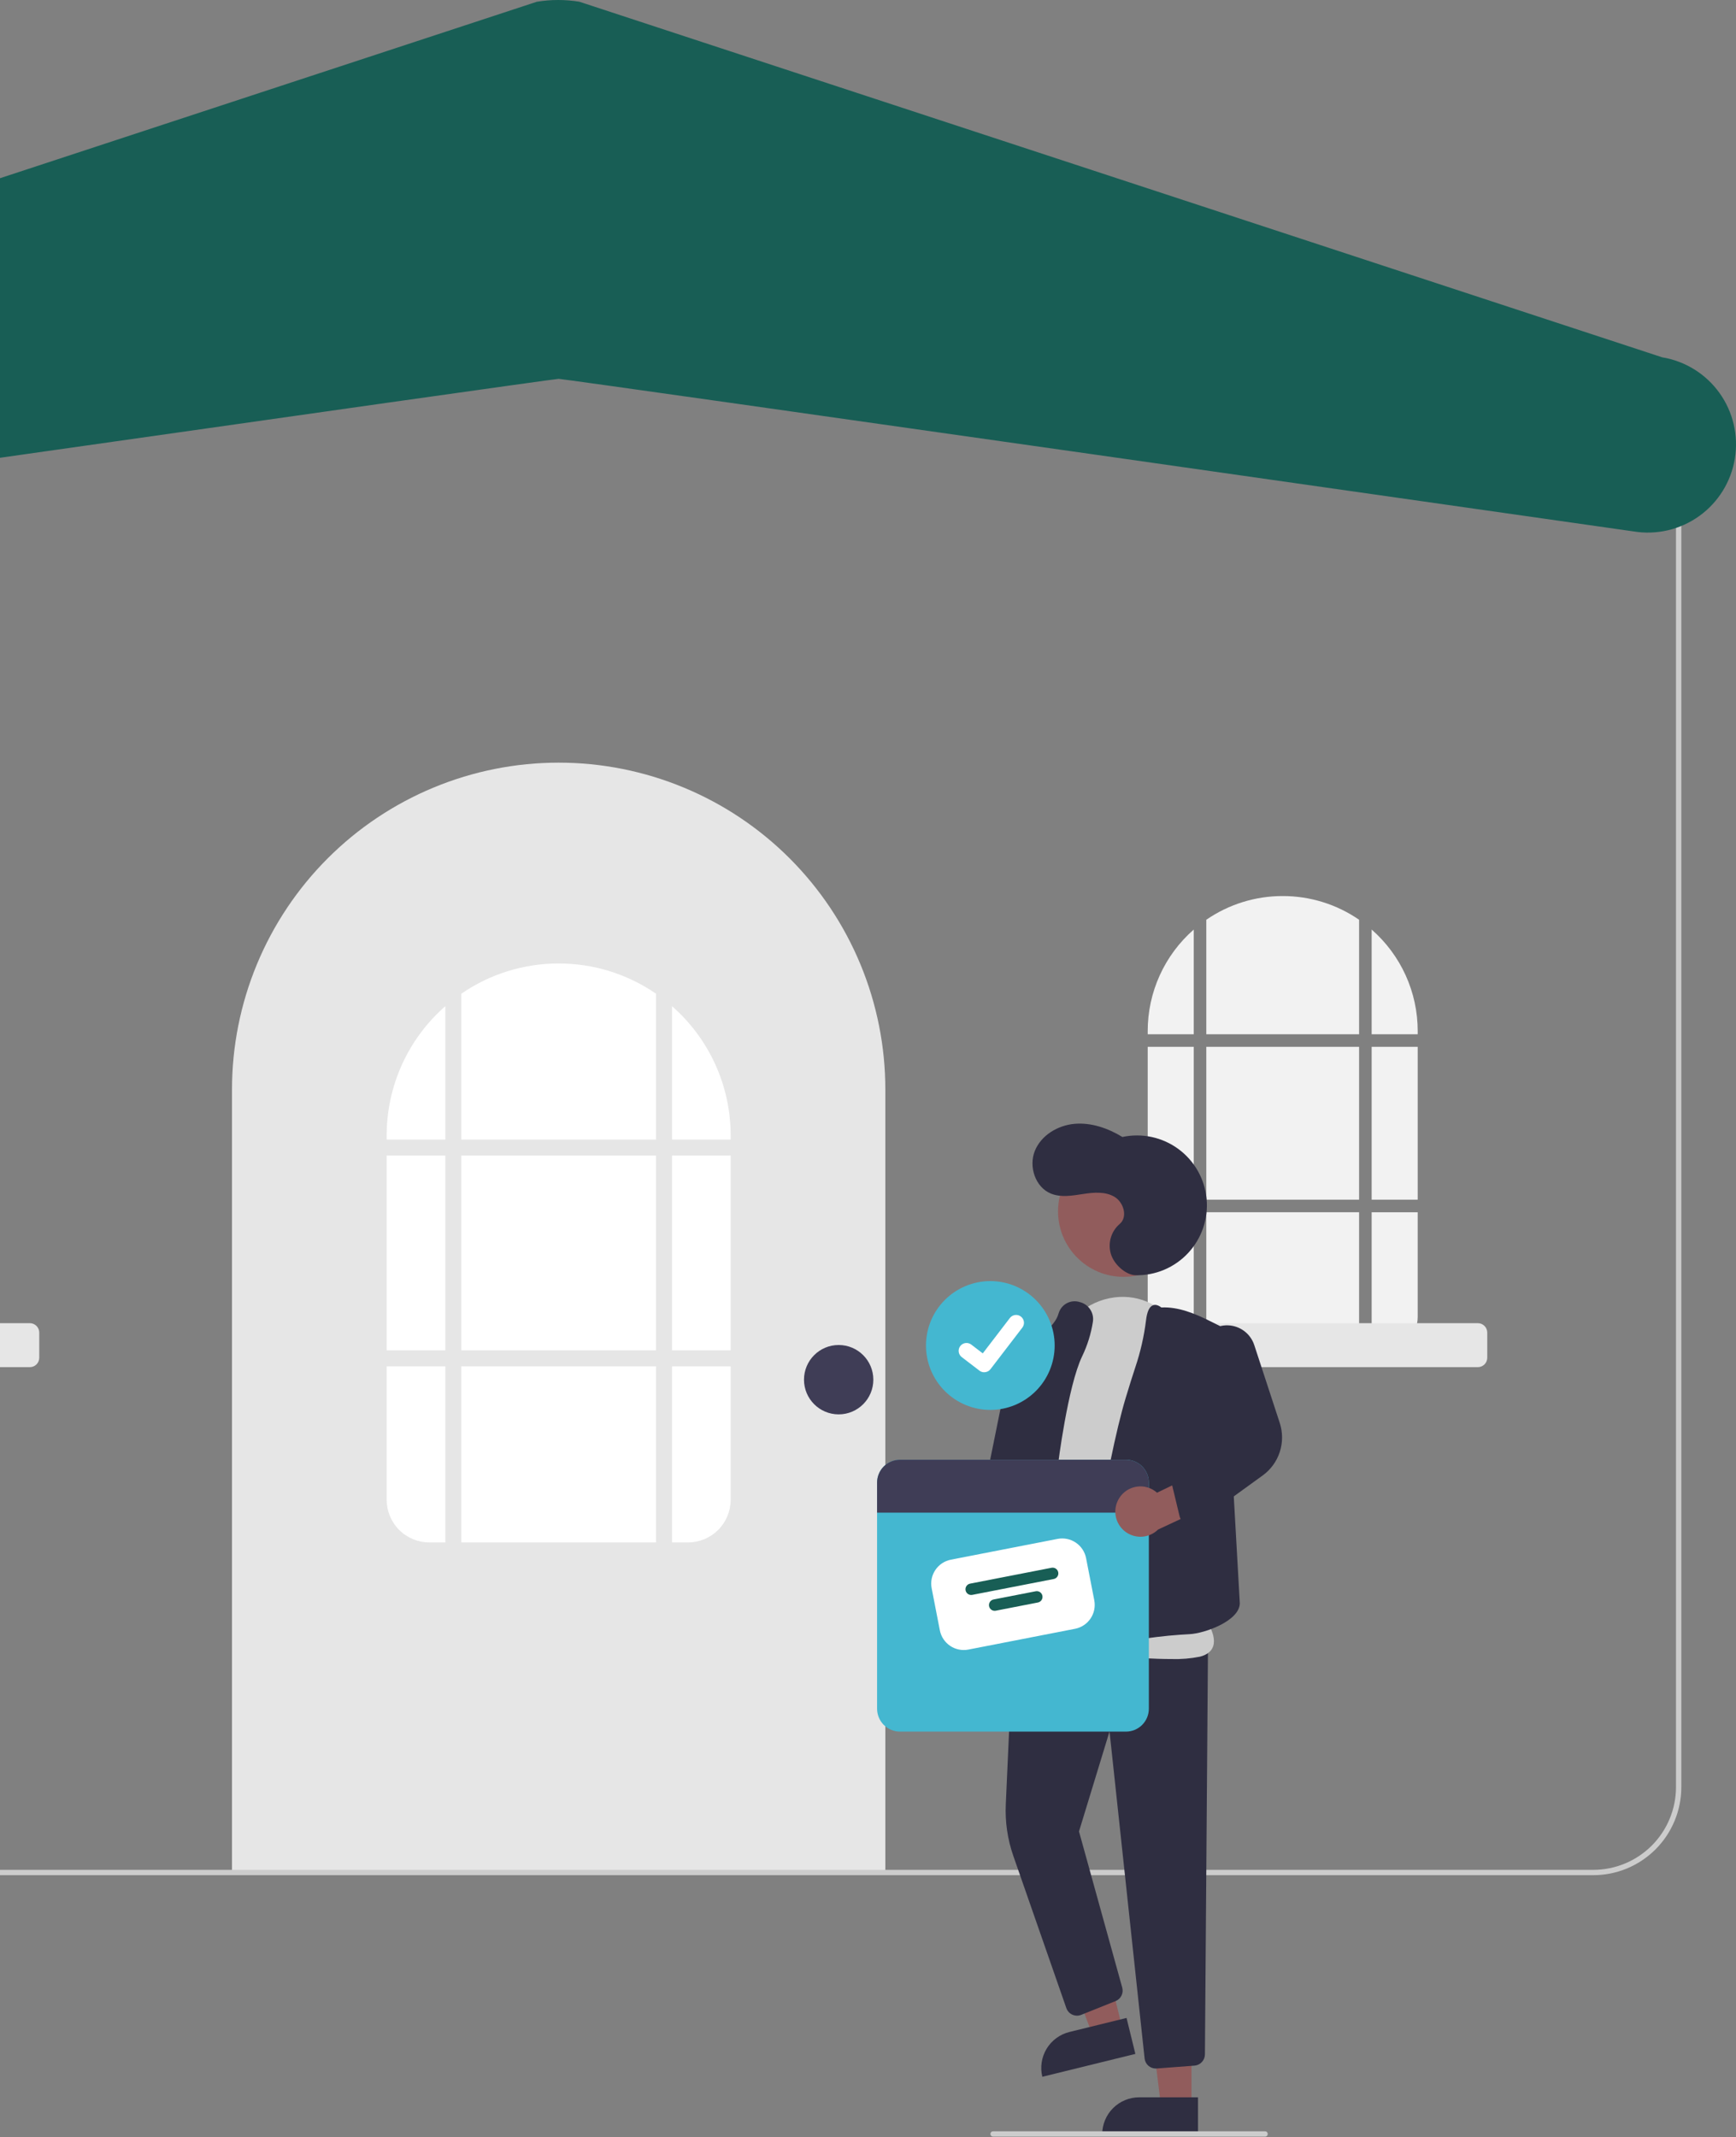 <svg width="651" height="801" viewBox="0 0 651 801" fill="none" xmlns="http://www.w3.org/2000/svg">
<rect x="0" y="0" width="651" height="801" fill="#808080" stroke="none"/>
<g clip-path="url(#clip0_265_83)">
<path d="M209.5 285.856C225.587 285.856 241.516 289.025 256.379 295.181C271.241 301.337 284.745 310.36 296.121 321.735C307.496 333.11 316.519 346.615 322.675 361.477C328.831 376.34 332 392.269 332 408.356V701.856H87V408.356C87 392.269 90.168 376.34 96.325 361.477C102.481 346.615 111.504 333.111 122.879 321.735C134.254 310.36 147.759 301.337 162.621 295.181C177.483 289.024 193.413 285.856 209.5 285.856Z" fill="#E6E6E6"/>
<path d="M167 433.134H145V506.134H167V433.134Z" fill="white"/>
<path d="M246 512.134H173V578.134H246V512.134Z" fill="white"/>
<path d="M246 433.134H173V506.134H246V433.134Z" fill="white"/>
<path d="M252 427.134H274V425.633C274.008 416.448 272.049 407.367 268.254 399.002C264.459 390.637 258.917 383.181 252 377.137V427.134Z" fill="white"/>
<path d="M173 427.134H246V372.46C235.266 365.067 222.534 361.116 209.5 361.134C196.465 361.116 183.734 365.067 173 372.461V427.134Z" fill="white"/>
<path d="M167 512.134H145V562.134C145 566.377 146.686 570.447 149.686 573.447C152.687 576.448 156.756 578.134 161 578.134H167V512.134Z" fill="white"/>
<path d="M252 512.134V578.134H258C262.243 578.134 266.313 576.448 269.314 573.447C272.314 570.447 274 566.377 274 562.134V512.134H252Z" fill="white"/>
<path d="M167 427.134V377.137C160.083 383.181 154.541 390.637 150.746 399.002C146.951 407.367 144.992 416.448 145 425.633V427.134H167Z" fill="white"/>
<path d="M274 433.134H252V506.134H274V433.134Z" fill="white"/>
<path d="M314.5 530.134C321.68 530.134 327.5 524.313 327.5 517.134C327.5 509.954 321.68 504.134 314.5 504.134C307.32 504.134 301.5 509.954 301.5 517.134C301.5 524.313 307.32 530.134 314.5 530.134Z" fill="#3F3D56"/>
<path d="M11.19 512.435H-134.797C-135.733 512.434 -136.631 512.061 -137.293 511.399C-137.955 510.737 -138.328 509.839 -138.329 508.903V499.484C-138.328 498.548 -137.955 497.65 -137.293 496.988C-136.631 496.326 -135.733 495.953 -134.797 495.952H11.19C12.127 495.953 13.024 496.326 13.687 496.988C14.349 497.65 14.721 498.548 14.722 499.484V508.903C14.721 509.839 14.349 510.737 13.687 511.399C13.024 512.061 12.127 512.434 11.19 512.435Z" fill="#E6E6E6"/>
<path d="M447.657 392.368H430.39V449.664H447.657V392.368Z" fill="#F2F2F2"/>
<path d="M509.662 392.368H452.366V449.664H509.662V392.368Z" fill="#F2F2F2"/>
<path d="M531.639 392.368H514.372V449.664H531.639V392.368Z" fill="#F2F2F2"/>
<path d="M514.372 387.658H531.639V386.481C531.645 379.271 530.107 372.144 527.129 365.578C524.15 359.013 519.801 353.161 514.372 348.417V387.658Z" fill="#F2F2F2"/>
<path d="M509.662 454.373H452.366V506.174H509.662V454.373Z" fill="#F2F2F2"/>
<path d="M447.657 454.373H430.39V493.616C430.39 496.947 431.713 500.141 434.068 502.496C436.423 504.851 439.617 506.174 442.948 506.174H447.657L447.657 454.373Z" fill="#F2F2F2"/>
<path d="M514.372 454.373V506.174H519.081C520.73 506.175 522.363 505.85 523.887 505.219C525.41 504.587 526.795 503.662 527.961 502.496C529.127 501.33 530.052 499.946 530.683 498.422C531.314 496.899 531.639 495.266 531.639 493.616V454.373H514.372Z" fill="#F2F2F2"/>
<path d="M447.657 387.658V348.417C442.228 353.161 437.878 359.013 434.9 365.578C431.921 372.144 430.384 379.271 430.39 386.481V387.658H447.657Z" fill="#F2F2F2"/>
<path d="M452.366 387.658H509.662V344.746C501.237 338.943 491.245 335.842 481.014 335.856C470.784 335.842 460.792 338.943 452.366 344.746V387.658Z" fill="#F2F2F2"/>
<path d="M554.19 512.435H408.203C407.267 512.434 406.369 512.061 405.707 511.399C405.045 510.737 404.672 509.839 404.671 508.903V499.484C404.672 498.548 405.045 497.65 405.707 496.988C406.369 496.326 407.267 495.953 408.203 495.952H554.19C555.127 495.953 556.025 496.326 556.687 496.988C557.349 497.65 557.721 498.548 557.722 499.484V508.903C557.721 509.839 557.349 510.737 556.687 511.399C556.025 512.061 555.127 512.434 554.19 512.435Z" fill="#E6E6E6"/>
<path d="M597.5 702.856H-178.5C-187.249 702.846 -195.637 699.366 -201.824 693.18C-208.01 686.993 -211.49 678.605 -211.5 669.856V166.856C-211.49 158.107 -208.01 149.719 -201.824 143.532C-195.637 137.346 -187.249 133.866 -178.5 133.856H597.5C606.249 133.866 614.637 137.346 620.824 143.532C627.01 149.719 630.49 158.107 630.5 166.856V669.856C630.49 678.605 627.01 686.993 620.824 693.18C614.637 699.366 606.249 702.846 597.5 702.856ZM-178.5 135.856C-186.719 135.865 -194.598 139.134 -200.41 144.946C-206.222 150.758 -209.491 158.637 -209.5 166.856V669.856C-209.491 678.075 -206.222 685.954 -200.41 691.766C-194.598 697.578 -186.719 700.847 -178.5 700.856H597.5C605.719 700.847 613.598 697.578 619.41 691.766C625.222 685.954 628.491 678.075 628.5 669.856V166.856C628.491 158.637 625.222 150.758 619.41 144.946C613.598 139.134 605.719 135.865 597.5 135.856H-178.5Z" fill="#CCCCCC"/>
<path d="M-198.952 199.626C-207.259 199.619 -215.26 196.487 -221.363 190.851C-227.467 185.216 -231.226 177.49 -231.893 169.209C-232.56 160.929 -230.087 152.7 -224.965 146.16C-219.843 139.619 -212.447 135.246 -204.248 133.909L201.306 0.658C206.576 -0.213 211.953 -0.219 217.225 0.639L623.319 133.931C631.966 135.358 639.693 140.159 644.802 147.28C649.912 154.401 651.985 163.259 650.567 171.907C649.149 180.556 644.355 188.288 637.24 193.404C630.124 198.521 621.268 200.603 612.618 199.193C608.243 198.568 213.096 142.147 209.492 141.999C205.902 142.147 -189.63 198.624 -193.625 199.194C-195.386 199.481 -197.167 199.626 -198.952 199.626Z" fill="#185E55"/>
<path d="M383.435 623.406C384.272 622.32 384.86 621.064 385.159 619.726C385.457 618.388 385.459 617.001 385.164 615.662C384.868 614.323 384.283 613.066 383.448 611.978C382.614 610.89 381.552 609.998 380.336 609.366L382.189 588.018L369.491 583.728L367.297 613.911C366.369 616.025 366.249 618.405 366.959 620.601C367.669 622.797 369.16 624.656 371.149 625.827C373.138 626.997 375.488 627.397 377.752 626.951C380.017 626.505 382.039 625.243 383.435 623.406Z" fill="#915C5C"/>
<path d="M446.804 789.38L435.371 789.379L429.935 745.283L446.808 745.284L446.804 789.38Z" fill="#915C5C"/>
<path d="M427.205 786.112H449.253V799.994H413.323C413.323 798.171 413.682 796.366 414.38 794.682C415.078 792.998 416.1 791.467 417.389 790.178C418.678 788.889 420.209 787.867 421.893 787.169C423.577 786.471 425.382 786.112 427.205 786.112Z" fill="#2F2E41"/>
<path d="M420.853 760.12L409.751 762.848L393.945 721.325L410.331 717.299L420.853 760.12Z" fill="#915C5C"/>
<path d="M401.042 761.625L422.453 756.364L425.765 769.845L390.873 778.418C390.438 776.648 390.356 774.809 390.632 773.007C390.907 771.205 391.535 769.475 392.479 767.916C393.424 766.356 394.666 764.998 396.135 763.919C397.604 762.839 399.271 762.06 401.042 761.625Z" fill="#2F2E41"/>
<path d="M433.423 775.322C432.379 775.324 431.372 774.938 430.597 774.24C429.822 773.542 429.334 772.581 429.227 771.543L416.071 648.99L404.624 686.465L420.838 744.998C421.117 746.002 421.015 747.073 420.553 748.006C420.09 748.939 419.299 749.669 418.332 750.055L405.442 755.21C404.912 755.423 404.344 755.525 403.772 755.512C403.201 755.499 402.638 755.369 402.118 755.133C401.598 754.896 401.131 754.556 400.746 754.133C400.361 753.711 400.065 753.215 399.877 752.675L380.007 695.666C377.831 689.442 376.869 682.858 377.171 676.271L379.945 614.748L452.987 617.84L451.847 770.055C451.833 771.114 451.425 772.131 450.701 772.905C449.978 773.679 448.991 774.156 447.935 774.241L433.75 775.31C433.641 775.318 433.531 775.322 433.423 775.322Z" fill="#2F2E41"/>
<path d="M421.326 478.592C434.891 478.592 445.887 467.596 445.887 454.031C445.887 440.467 434.891 429.47 421.326 429.47C407.761 429.47 396.765 440.467 396.765 454.031C396.765 467.596 407.761 478.592 421.326 478.592Z" fill="#915C5C"/>
<path d="M439.388 621.843C432.92 621.843 424.884 621.314 416.571 620.767C405.21 620.019 393.464 619.247 384.696 619.754C383.512 619.871 382.317 619.684 381.227 619.209C380.136 618.733 379.185 617.987 378.464 617.04C369.425 605.466 383.367 560.333 383.965 558.417L395.312 507.949L395.799 508.059L395.312 507.949C397.807 496.849 405.782 488.661 416.124 486.581C425.804 484.636 435.167 488.512 441.172 496.956C441.491 497.404 441.809 497.863 442.128 498.335C461.68 527.291 450.621 599.231 449.88 603.874C450.913 605.111 456.498 612.106 454.962 616.965C454.338 618.941 452.642 620.288 449.92 620.968C446.453 621.655 442.92 621.948 439.388 621.843Z" fill="#CCCCCC"/>
<path d="M385.092 621.866C382.867 621.866 379.867 621.045 375.82 619.361C374.081 618.637 368.789 616.435 375.213 560.289C378.369 532.709 382.89 505.322 382.935 505.048L382.979 504.784L383.222 504.674C383.339 504.621 394.884 499.328 396.892 492.528C396.962 492.292 397.04 492.064 397.126 491.844C397.678 490.332 398.793 489.091 400.238 488.382C401.682 487.672 403.345 487.548 404.88 488.035C406.5 488.422 407.913 489.411 408.831 490.802C409.749 492.193 410.103 493.881 409.822 495.523C409.123 499.959 407.778 504.268 405.832 508.315C400.398 519.525 396.718 549.242 396.681 549.541C396.474 552.079 391.543 612.213 390.593 616.777C390.261 618.37 389.651 620.321 387.859 621.267C387 621.69 386.05 621.896 385.092 621.866Z" fill="#2F2E41"/>
<path d="M411.924 619.561C411.475 619.561 411.039 619.411 410.685 619.136C403.459 613.645 415.153 547.084 422.089 524.12C423.478 519.522 424.715 515.583 425.765 512.414C427.68 506.727 429.017 500.862 429.755 494.907C430.136 491.682 430.966 489.84 432.292 489.275C433.213 488.882 434.296 489.149 435.511 490.068C441.917 489.753 448.143 492.37 453.913 495.249L459.105 497.84L464.931 600.989C464.767 607.572 451.79 612.219 446.127 612.516C437.039 612.992 420.719 614.472 413.527 619.025C413.055 619.354 412.499 619.54 411.924 619.561Z" fill="#2F2E41"/>
<path d="M379.466 600.208C379.38 600.208 379.294 600.205 379.208 600.2L367.44 599.476C366.855 599.44 366.283 599.282 365.761 599.013C365.239 598.744 364.779 598.369 364.41 597.913C364.041 597.456 363.771 596.928 363.618 596.362C363.464 595.795 363.43 595.203 363.518 594.622L368.843 559.344L378.867 509.846C379.114 508.627 379.614 507.473 380.336 506.46C381.057 505.446 381.983 504.596 383.055 503.963C384.126 503.331 385.318 502.93 386.554 502.788C387.79 502.645 389.042 502.764 390.229 503.137C392.258 503.785 393.989 505.136 395.109 506.948C396.229 508.759 396.664 510.912 396.336 513.016L388.372 562.613L383.658 596.56C383.513 597.57 383.01 598.494 382.24 599.163C381.471 599.833 380.486 600.204 379.466 600.208Z" fill="#2F2E41"/>
<path d="M425.813 477.988C429.509 478.068 433.181 477.365 436.586 475.925C439.992 474.485 443.054 472.34 445.571 469.632C448.089 466.924 450.005 463.714 451.193 460.213C452.382 456.712 452.816 452.999 452.467 449.318C452.118 445.637 450.995 442.071 449.17 438.856C447.345 435.64 444.86 432.847 441.879 430.66C438.898 428.473 435.487 426.942 431.872 426.167C428.257 425.392 424.518 425.39 420.903 426.163C415.502 422.884 409.222 420.677 402.928 421.238C396.634 421.799 390.41 425.536 388.056 431.4C385.702 437.264 388.231 444.994 394.083 447.377C397.835 448.905 402.072 448.164 406.076 447.548C410.08 446.932 414.447 446.53 417.932 448.596C421.417 450.662 422.983 456.201 419.862 458.784C418.208 460.208 417.027 462.102 416.476 464.213C415.925 466.325 416.03 468.554 416.778 470.605C418.347 474.661 422.627 477.92 425.813 477.988Z" fill="#2F2E41"/>
<path d="M371.37 480.179C364.969 480.183 358.831 482.728 354.306 487.256C349.782 491.784 347.24 497.923 347.24 504.324C347.24 510.725 349.782 516.865 354.306 521.392C358.831 525.92 364.969 528.466 371.37 528.47H371.37C377.771 528.466 383.909 525.92 388.434 521.392C392.958 516.865 395.5 510.725 395.5 504.324C395.5 497.923 392.958 491.784 388.434 487.256C383.909 482.729 377.771 480.183 371.37 480.179Z" fill="#44B7D0"/>
<path d="M369.079 514.352C368.443 514.353 367.825 514.148 367.316 513.766L367.285 513.743L360.644 508.663C360.337 508.428 360.079 508.133 359.885 507.798C359.691 507.462 359.565 507.092 359.514 506.708C359.464 506.324 359.489 505.933 359.589 505.559C359.689 505.185 359.862 504.834 360.098 504.526C360.334 504.219 360.628 503.961 360.963 503.767C361.299 503.573 361.669 503.447 362.053 503.396C362.438 503.345 362.828 503.371 363.202 503.471C363.577 503.571 363.928 503.744 364.235 503.98L368.536 507.278L378.699 494.019C378.935 493.711 379.229 493.453 379.564 493.26C379.9 493.066 380.27 492.94 380.654 492.889C381.038 492.838 381.428 492.864 381.802 492.964C382.177 493.064 382.527 493.237 382.835 493.473L382.836 493.473L382.772 493.561L382.837 493.473C383.457 493.95 383.863 494.653 383.965 495.428C384.068 496.204 383.858 496.988 383.383 497.609L371.429 513.198C371.152 513.557 370.796 513.848 370.389 514.047C369.982 514.247 369.535 514.35 369.082 514.349L369.079 514.352Z" fill="white"/>
<path d="M422.234 547.134H337.489C336.362 547.133 335.246 547.355 334.205 547.786C333.163 548.218 332.217 548.85 331.42 549.647C330.623 550.444 329.991 551.39 329.56 552.431C329.129 553.472 328.907 554.588 328.907 555.716V640.46C328.907 641.587 329.129 642.703 329.56 643.745C329.991 644.786 330.623 645.732 331.42 646.529C332.217 647.326 333.163 647.958 334.205 648.389C335.246 648.82 336.362 649.042 337.489 649.042H422.234C423.361 649.042 424.477 648.82 425.518 648.389C426.559 647.958 427.506 647.326 428.302 646.529C429.099 645.732 429.732 644.786 430.163 643.745C430.594 642.703 430.816 641.587 430.815 640.46V555.716C430.816 554.588 430.594 553.472 430.163 552.431C429.732 551.39 429.099 550.444 428.302 549.647C427.506 548.85 426.559 548.218 425.518 547.786C424.477 547.355 423.361 547.133 422.234 547.134Z" fill="#44B7D0"/>
<path d="M403.148 610.502L363.136 618.294C360.763 618.754 358.304 618.253 356.3 616.902C354.295 615.551 352.908 613.459 352.443 611.087L349.368 595.293C348.908 592.92 349.409 590.461 350.76 588.456C352.111 586.452 354.203 585.065 356.575 584.6L396.586 576.808C398.96 576.349 401.419 576.85 403.423 578.201C405.428 579.552 406.815 581.643 407.279 584.016L410.355 599.81C410.814 602.183 410.314 604.642 408.962 606.646C407.611 608.651 405.52 610.038 403.148 610.502Z" fill="white"/>
<path d="M395.143 591.843L364.608 597.79C364.049 597.899 363.47 597.781 362.998 597.463C362.527 597.145 362.2 596.652 362.092 596.094C361.983 595.535 362.1 594.957 362.418 594.485C362.737 594.013 363.229 593.687 363.787 593.578L394.323 587.632C394.599 587.578 394.884 587.579 395.16 587.634C395.436 587.69 395.699 587.8 395.933 587.958C396.167 588.115 396.367 588.317 396.523 588.552C396.679 588.787 396.787 589.05 396.84 589.327C396.894 589.604 396.893 589.888 396.837 590.165C396.781 590.441 396.671 590.703 396.513 590.937C396.355 591.171 396.153 591.371 395.918 591.527C395.683 591.682 395.42 591.79 395.143 591.843Z" fill="#185E55"/>
<path d="M389.208 600.649L373.414 603.725C373.137 603.779 372.853 603.778 372.576 603.722C372.3 603.666 372.038 603.556 371.804 603.398C371.571 603.241 371.37 603.039 371.215 602.804C371.059 602.569 370.951 602.306 370.898 602.029C370.844 601.753 370.845 601.468 370.901 601.192C370.957 600.916 371.067 600.654 371.224 600.42C371.382 600.186 371.584 599.986 371.819 599.83C372.054 599.675 372.317 599.567 372.593 599.513L388.387 596.438C388.946 596.329 389.525 596.446 389.997 596.764C390.468 597.082 390.795 597.575 390.903 598.133C391.012 598.692 390.895 599.271 390.577 599.743C390.259 600.214 389.766 600.541 389.208 600.649H389.208Z" fill="#185E55"/>
<path d="M430.815 555.716V566.979H328.907V555.716C328.907 554.588 329.129 553.472 329.56 552.431C329.991 551.39 330.623 550.444 331.42 549.647C332.217 548.85 333.163 548.218 334.205 547.786C335.246 547.355 336.362 547.133 337.489 547.134H422.234C423.361 547.133 424.477 547.355 425.518 547.786C426.559 548.218 427.506 548.85 428.302 549.647C429.099 550.444 429.732 551.39 430.163 552.431C430.594 553.472 430.816 554.588 430.815 555.716Z" fill="#3F3D56"/>
<path d="M419.668 561.592C420.386 560.424 421.351 559.428 422.496 558.673C423.64 557.919 424.936 557.424 426.292 557.225C427.649 557.025 429.032 557.125 430.346 557.518C431.659 557.911 432.87 558.588 433.894 559.499L453.189 550.179L461.712 560.523L434.279 573.302C432.634 574.921 430.452 575.879 428.147 575.996C425.841 576.113 423.574 575.38 421.773 573.937C419.972 572.493 418.763 570.44 418.375 568.164C417.987 565.889 418.447 563.551 419.668 561.592Z" fill="#915C5C"/>
<path d="M446.472 571.602C445.522 571.602 444.599 571.282 443.853 570.694C443.107 570.106 442.58 569.284 442.357 568.361L439.554 556.711C439.341 555.834 439.414 554.913 439.763 554.081C440.112 553.249 440.719 552.552 441.495 552.091L458.397 541.976L449.757 510.341C449.148 508.093 449.281 505.708 450.136 503.541H450.136C450.951 501.486 452.38 499.733 454.228 498.52C456.075 497.307 458.251 496.692 460.461 496.76C462.67 496.828 464.804 497.575 466.574 498.899C468.344 500.223 469.662 502.061 470.35 504.161L479.889 533.286C481.061 536.837 481.07 540.668 479.915 544.224C478.76 547.78 476.502 550.875 473.468 553.06L448.949 570.798C448.229 571.32 447.362 571.601 446.472 571.602Z" fill="#2F2E41"/>
<path d="M474.401 800.856H372.401C372.136 800.856 371.882 800.751 371.694 800.563C371.507 800.376 371.401 800.121 371.401 799.856C371.401 799.591 371.507 799.336 371.694 799.149C371.882 798.961 372.136 798.856 372.401 798.856H474.401C474.667 798.856 474.921 798.961 475.109 799.149C475.296 799.336 475.401 799.591 475.401 799.856C475.401 800.121 475.296 800.376 475.109 800.563C474.921 800.751 474.667 800.856 474.401 800.856Z" fill="#CCCCCC"/>
</g>
<defs>
<clipPath id="clip0_265_83">
<rect width="883" height="800.856" fill="white" transform="translate(-232)"/>
</clipPath>
</defs>
</svg>
